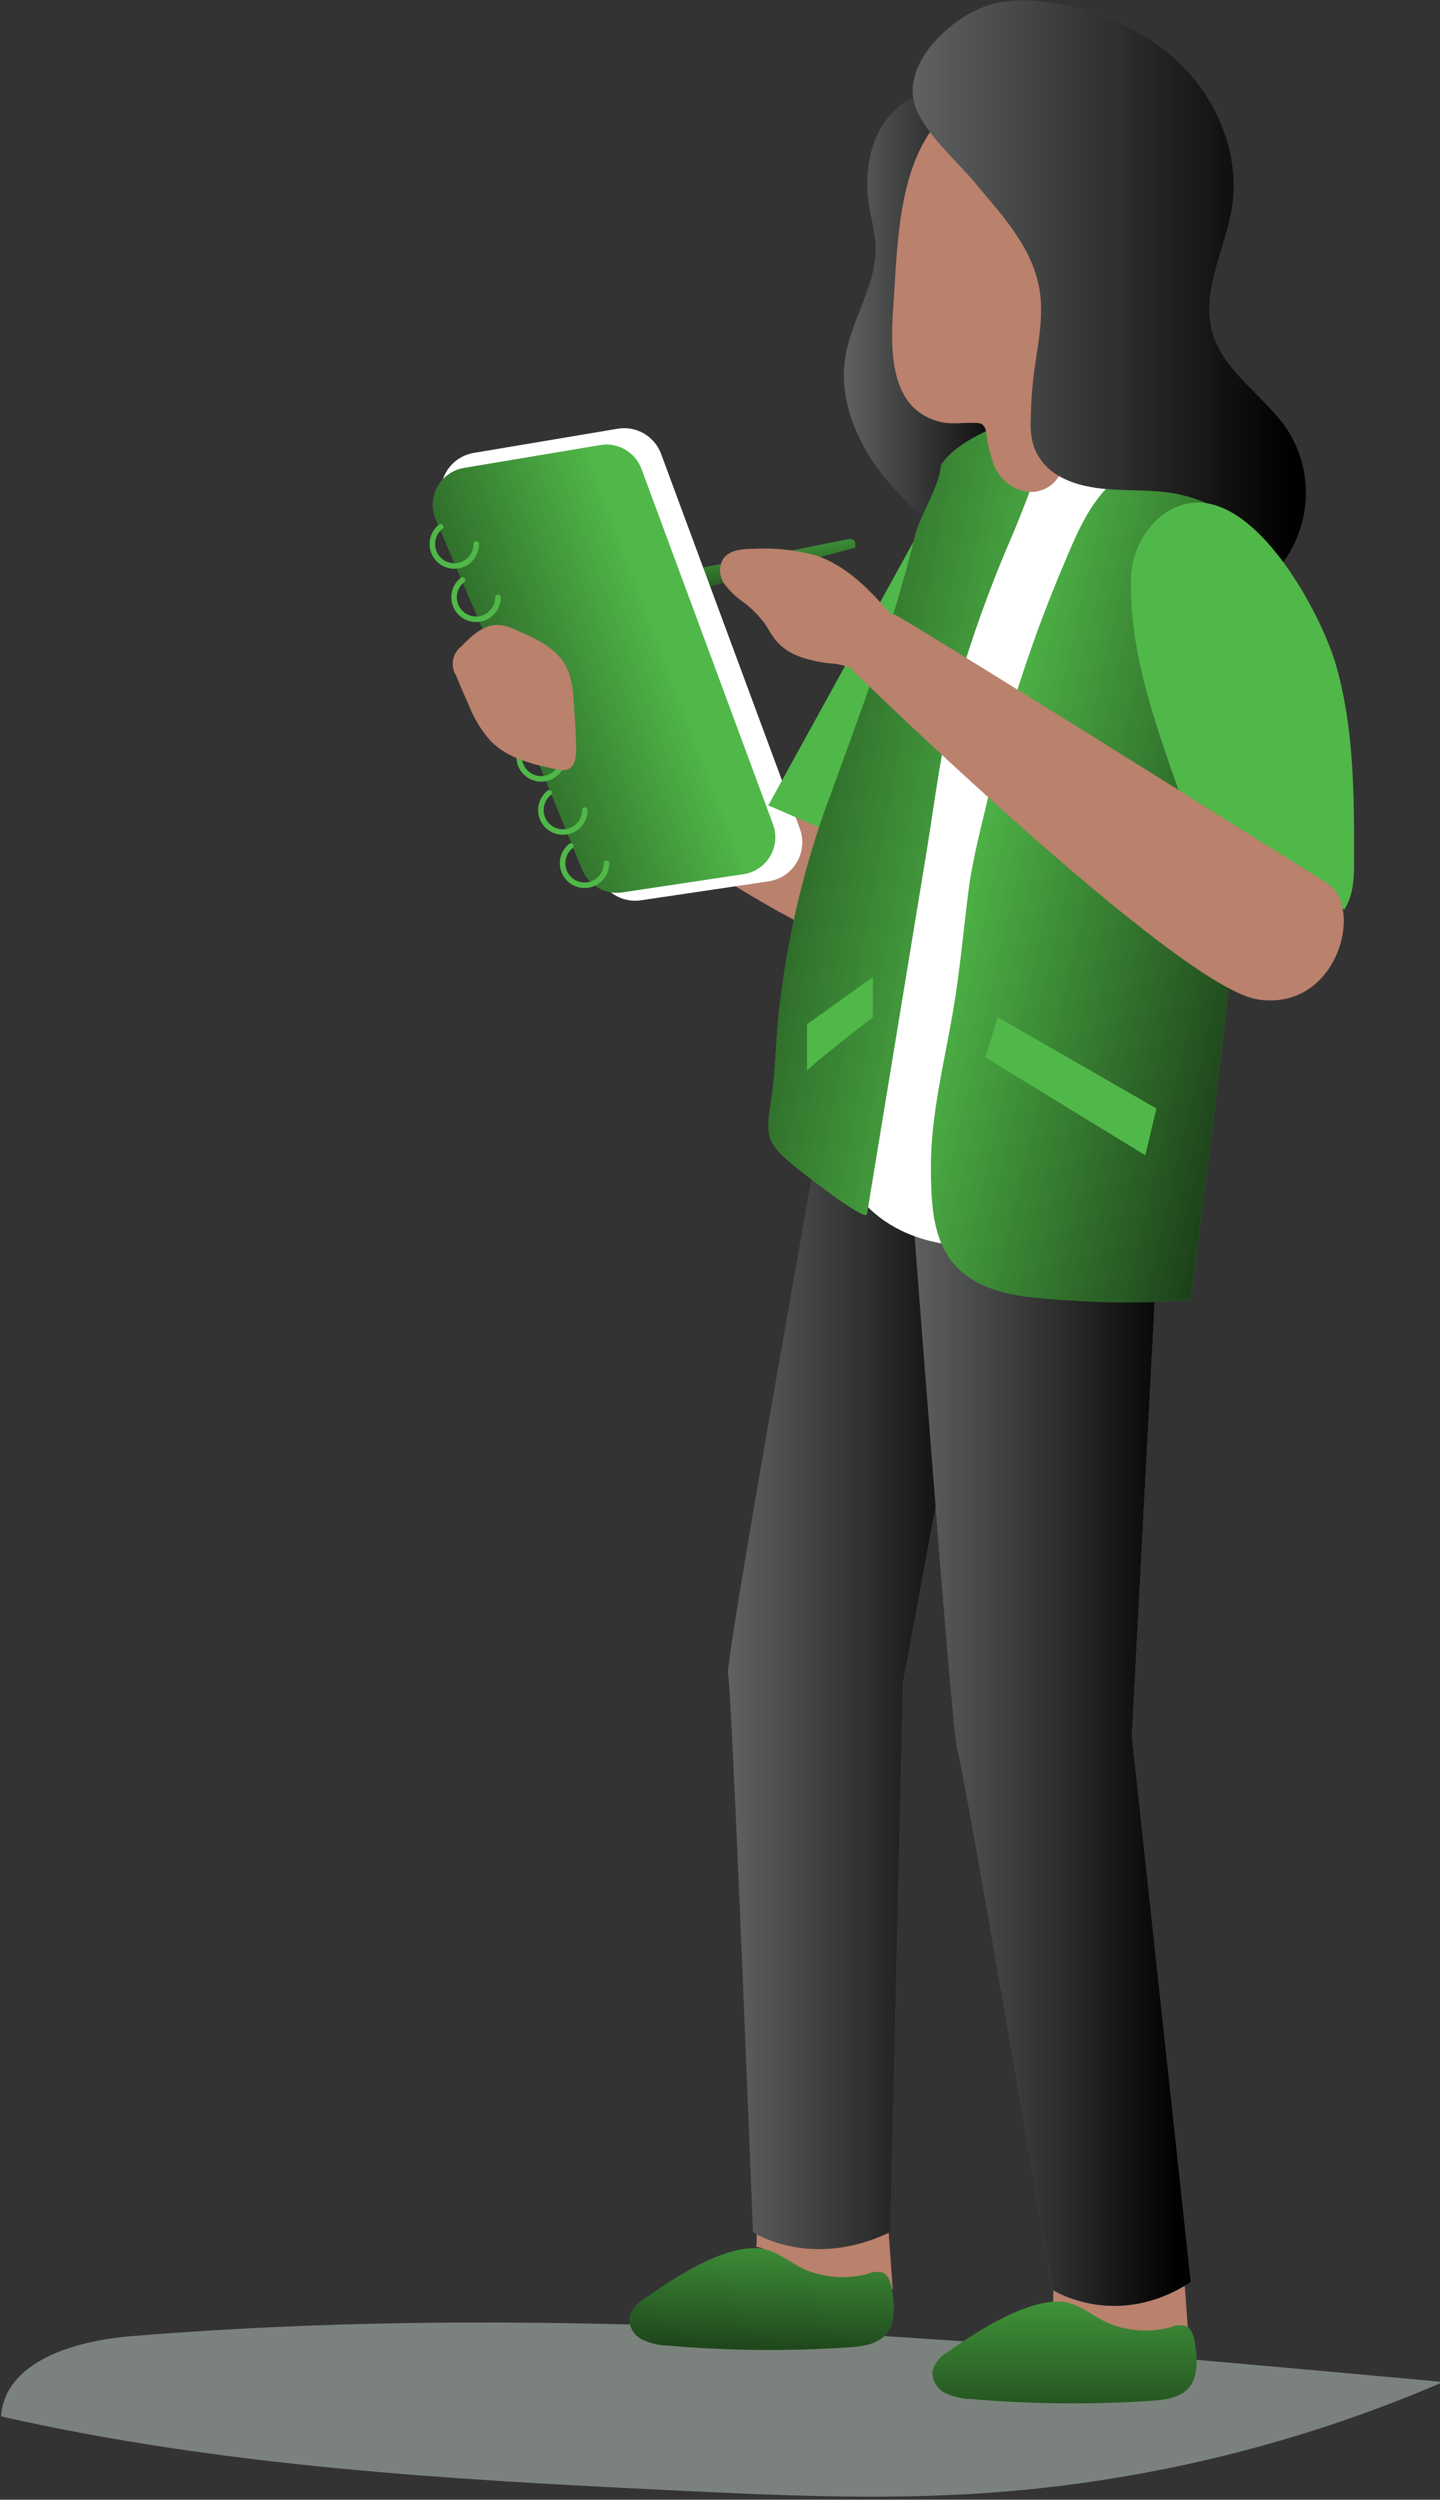 <svg width="200" height="347" viewBox="0 0 200 347" fill="none" xmlns="http://www.w3.org/2000/svg">
<rect x="0" y="0" width="200" height="347" fill="#333333" stroke="none"/>
<g clip-path="url(#clip0_50_593)">
<path opacity="0.45" d="M18.202 324.299C10.495 324.933 0.708 327.713 0.143 335.427C30.798 342.391 62.362 344.205 93.808 345.717C107.867 346.4 121.956 347.034 136.006 346.136C158.215 344.703 180.013 339.468 200.449 330.658C139.665 325.138 79.27 319.296 18.202 324.299Z" fill="#D4E3D7"/>
<path d="M105.701 77.256L117.985 74.828C117.985 74.828 119.048 74.681 118.746 76.037L101.252 80.709L98.013 81.538L96.579 78.973L105.701 77.256Z" fill="#50B848"/>
<path d="M105.701 77.256L117.985 74.828C117.985 74.828 119.048 74.681 118.746 76.037L101.252 80.709L98.013 81.538L96.579 78.973L105.701 77.256Z" fill="url(#paint0_linear_50_593)"/>
<path d="M122.785 17.09C120.414 20.601 120.034 25.166 120.834 29.34C121.178 30.816 121.435 32.311 121.605 33.816C121.946 39.288 118.258 44.184 117.399 49.597C116.57 54.844 118.521 60.228 121.585 64.568C124.649 68.908 128.766 72.37 132.835 75.813C136.737 71.736 138.074 65.855 138.181 60.208C138.289 54.561 137.294 49.012 137.137 43.394C136.983 40.721 137.26 38.04 137.957 35.455C139.352 30.822 142.835 26.365 141.655 21.684C140.933 18.963 138.728 16.924 136.659 15.042C134.288 12.906 132.62 11.833 129.293 12.575C126.627 13.195 124.299 14.81 122.785 17.09Z" fill="#606161"/>
<path d="M122.785 17.09C120.414 20.601 120.034 25.166 120.834 29.34C121.178 30.816 121.435 32.311 121.605 33.816C121.946 39.288 118.258 44.184 117.399 49.597C116.57 54.844 118.521 60.228 121.585 64.568C124.649 68.908 128.766 72.37 132.835 75.813C136.737 71.736 138.074 65.855 138.181 60.208C138.289 54.561 137.294 49.012 137.137 43.394C136.983 40.721 137.26 38.04 137.957 35.455C139.352 30.822 142.835 26.365 141.655 21.684C140.933 18.963 138.728 16.924 136.659 15.042C134.288 12.906 132.62 11.833 129.293 12.575C126.627 13.195 124.299 14.81 122.785 17.09Z" fill="url(#paint1_linear_50_593)"/>
<path d="M123.79 116.083L75.006 98.264L77.777 106.457C77.777 106.457 113.877 133.375 122.473 131.814C131.069 130.254 123.79 116.083 123.79 116.083Z" fill="#BA816C"/>
<path d="M73.074 97.074L61.678 70.41C61.352 69.649 61.203 68.824 61.243 67.997C61.283 67.17 61.51 66.363 61.907 65.637C62.305 64.91 62.863 64.284 63.538 63.805C64.213 63.326 64.989 63.006 65.806 62.871L85.778 59.516C87.034 59.303 88.325 59.535 89.427 60.172C90.53 60.81 91.376 61.813 91.817 63.007L111.087 115.03C111.368 115.793 111.476 116.609 111.403 117.419C111.33 118.229 111.077 119.012 110.663 119.713C110.249 120.413 109.685 121.013 109.01 121.468C108.336 121.923 107.569 122.222 106.765 122.344L88.997 124.978C87.788 125.153 86.555 124.919 85.494 124.313C84.433 123.707 83.606 122.763 83.143 121.632L73.074 97.074Z" fill="white"/>
<path d="M71.328 97.396L60.527 72.117C60.218 71.395 60.077 70.613 60.114 69.829C60.151 69.045 60.365 68.28 60.741 67.59C61.117 66.901 61.644 66.306 62.283 65.85C62.922 65.394 63.656 65.089 64.43 64.958L83.368 61.778C84.559 61.58 85.782 61.803 86.827 62.408C87.873 63.013 88.674 63.963 89.095 65.094L107.36 114.425C107.628 115.147 107.732 115.92 107.664 116.687C107.595 117.454 107.357 118.197 106.965 118.86C106.573 119.523 106.039 120.091 105.4 120.522C104.761 120.952 104.034 121.235 103.272 121.35L86.422 123.876C85.272 124.045 84.099 123.825 83.09 123.251C82.08 122.676 81.292 121.78 80.851 120.706L71.328 97.396Z" fill="#50B848"/>
<path d="M71.328 97.396L60.527 72.117C60.218 71.395 60.077 70.613 60.114 69.829C60.151 69.045 60.365 68.28 60.741 67.59C61.117 66.901 61.644 66.306 62.283 65.85C62.922 65.394 63.656 65.089 64.43 64.958L83.368 61.778C84.559 61.58 85.782 61.803 86.827 62.408C87.873 63.013 88.674 63.963 89.095 65.094L107.36 114.425C107.628 115.147 107.732 115.92 107.664 116.687C107.595 117.454 107.357 118.197 106.965 118.86C106.573 119.523 106.039 120.091 105.4 120.522C104.761 120.952 104.034 121.235 103.272 121.35L86.422 123.876C85.272 124.045 84.099 123.825 83.09 123.251C82.08 122.676 81.292 121.78 80.851 120.706L71.328 97.396Z" fill="url(#paint2_linear_50_593)"/>
<path d="M78.216 105.062C78.217 105.579 78.087 106.089 77.837 106.542C77.587 106.995 77.226 107.377 76.788 107.652C76.35 107.928 75.849 108.087 75.332 108.116C74.815 108.145 74.3 108.042 73.834 107.817C73.368 107.592 72.967 107.252 72.668 106.829C72.37 106.407 72.183 105.915 72.127 105.401C72.07 104.886 72.146 104.366 72.346 103.889C72.546 103.412 72.864 102.993 73.27 102.673" stroke="#50B848" stroke-width="0.768" stroke-miterlimit="10" stroke-linecap="round"/>
<path d="M81.231 112.445C81.232 112.962 81.102 113.472 80.852 113.925C80.602 114.378 80.241 114.76 79.803 115.035C79.365 115.311 78.864 115.47 78.347 115.499C77.83 115.528 77.315 115.425 76.849 115.2C76.383 114.975 75.981 114.635 75.683 114.212C75.384 113.79 75.198 113.298 75.142 112.784C75.085 112.269 75.161 111.749 75.361 111.272C75.56 110.795 75.878 110.376 76.285 110.056" stroke="#50B848" stroke-width="0.768" stroke-miterlimit="10" stroke-linecap="round"/>
<path d="M84.246 119.838C84.245 120.355 84.113 120.863 83.862 121.315C83.612 121.767 83.25 122.148 82.811 122.422C82.373 122.696 81.872 122.855 81.356 122.882C80.839 122.91 80.324 122.806 79.859 122.581C79.394 122.355 78.993 122.015 78.695 121.592C78.398 121.17 78.212 120.678 78.156 120.164C78.1 119.65 78.176 119.131 78.376 118.654C78.576 118.177 78.893 117.759 79.299 117.439" stroke="#50B848" stroke-width="0.768" stroke-miterlimit="10" stroke-linecap="round"/>
<path d="M129.859 69.766L106.706 111.801L121.166 118.043C121.166 118.043 132.376 73.394 129.859 69.766Z" fill="#50B848"/>
<path d="M164.349 314.41L165.178 325.977C163.174 327.168 160.849 327.71 158.524 327.528C154.992 327.079 147.958 319.852 146.26 320.203L146.319 316.76" fill="#BA816C"/>
<path d="M123.156 306.149L123.985 317.716C121.981 318.908 119.656 319.449 117.331 319.267C113.809 318.818 106.765 311.591 105.067 311.942L105.135 308.5" fill="#BA816C"/>
<path d="M126.083 159.211C126.083 159.211 132.279 241.584 132.971 242.94C133.664 244.296 146.241 317.892 146.241 317.892C146.241 317.892 155.022 323.519 165.393 316.77L157.207 240.96L161.003 168.661C161.003 168.661 131.4 156.509 126.083 159.211Z" fill="#606161"/>
<path d="M114.716 152.442C114.716 152.442 100.608 230.954 101.115 232.416C101.623 233.879 104.579 309.845 104.579 309.845C104.579 309.845 112.502 315.18 123.654 309.845L125.41 233.616L138.581 162.419C138.581 162.419 120.346 150.462 114.716 152.442Z" fill="#606161"/>
<path d="M114.716 152.442C114.716 152.442 100.608 230.954 101.115 232.416C101.623 233.879 104.579 309.845 104.579 309.845C104.579 309.845 112.502 315.18 123.654 309.845L125.41 233.616L138.581 162.419C138.581 162.419 120.346 150.462 114.716 152.442Z" fill="url(#paint3_linear_50_593)"/>
<path d="M126.083 159.211C126.083 159.211 132.279 241.584 132.971 242.94C133.664 244.296 146.241 317.892 146.241 317.892C146.241 317.892 155.022 323.519 165.393 316.77L157.207 240.96L161.003 168.661C161.003 168.661 131.4 156.509 126.083 159.211Z" fill="#606161"/>
<path d="M126.083 159.211C126.083 159.211 132.279 241.584 132.971 242.94C133.664 244.296 146.241 317.892 146.241 317.892C146.241 317.892 155.022 323.519 165.393 316.77L157.207 240.96L161.003 168.661C161.003 168.661 131.4 156.509 126.083 159.211Z" fill="url(#paint4_linear_50_593)"/>
<path d="M167.12 63.309C167.12 63.309 152.261 55.878 146.855 56.551C137.02 57.78 133.01 67.991 130.269 76.193C121.039 104.028 123.849 132.38 116.443 160.547C116.443 160.547 118.463 170.67 131.303 172.699C144.143 174.728 138.728 109.9 143.46 97.074C148.192 84.249 172.525 66.011 167.12 63.309Z" fill="white"/>
<path d="M144.66 57.048C144.66 57.048 133.342 59.974 130.649 64.655C130.649 67.172 127.771 71.57 127.117 74.252C123.917 87.448 119.078 100.069 114.492 112.669C111.455 121.323 109.381 130.285 108.306 139.393C107.711 144.015 107.77 148.824 107.009 153.398C106.248 157.972 106.813 158.918 110.306 161.863C110.902 162.361 120.229 169.715 120.414 168.544C123.185 151.73 125.95 134.916 128.708 118.102C129.957 110.485 130.747 103.258 132.864 95.758C134.977 88.446 137.562 81.279 140.601 74.301C141.148 73.014 148.28 56.131 144.66 57.048Z" fill="#50B848"/>
<path d="M164.964 65.865C160.983 62.939 157.363 64.002 153.851 67.601C151.148 70.39 149.538 74.038 148.055 77.617C143.646 87.882 140.127 98.506 137.537 109.373C136.445 114.249 135.118 118.843 134.484 123.876C133.801 129.259 133.332 134.672 132.425 140.026C131.225 147.146 129.293 154.656 129.293 161.873C129.293 170.651 129.966 178.756 143.479 180.111C156.992 181.467 165.393 180.384 165.393 180.384C165.393 180.384 176.584 96.372 174.555 81.518C174.077 78.046 173.823 74.477 171.364 71.765C169.529 69.773 167.557 67.912 165.461 66.196C165.299 66.092 165.133 65.982 164.964 65.865Z" fill="#50B848"/>
<path d="M144.66 57.048C144.66 57.048 133.342 59.974 130.649 64.655C130.649 67.172 127.771 71.57 127.117 74.252C123.917 87.448 119.078 100.069 114.492 112.669C111.455 121.323 109.381 130.285 108.306 139.393C107.711 144.015 107.77 148.824 107.009 153.398C106.248 157.972 106.813 158.918 110.306 161.863C110.902 162.361 120.229 169.715 120.414 168.544C123.185 151.73 125.95 134.916 128.708 118.102C129.957 110.485 130.747 103.258 132.864 95.758C134.977 88.446 137.562 81.279 140.601 74.301C141.148 73.014 148.28 56.131 144.66 57.048Z" fill="url(#paint5_linear_50_593)"/>
<path d="M164.964 65.865C160.983 62.939 157.363 64.002 153.851 67.601C151.148 70.39 149.538 74.038 148.055 77.617C143.646 87.882 140.127 98.506 137.537 109.373C136.445 114.249 135.118 118.843 134.484 123.876C133.801 129.259 133.332 134.672 132.425 140.026C131.225 147.146 129.293 154.656 129.293 161.873C129.293 170.651 129.966 178.756 143.479 180.111C156.992 181.467 165.393 180.384 165.393 180.384C165.393 180.384 176.584 96.372 174.555 81.518C174.077 78.046 173.823 74.477 171.364 71.765C169.529 69.773 167.557 67.912 165.461 66.196C165.299 66.092 165.133 65.982 164.964 65.865Z" fill="url(#paint6_linear_50_593)"/>
<path d="M128.825 18.865C125.01 24.951 124.629 33.436 124.21 40.4C123.839 46.408 122.58 56.541 130.522 58.55C132.201 58.979 133.967 58.609 135.684 58.716C135.924 58.712 136.161 58.765 136.376 58.872C136.553 59.018 136.698 59.199 136.8 59.404C136.903 59.609 136.961 59.833 136.972 60.062C137.178 61.632 137.554 63.176 138.094 64.665C139.284 67.464 142.728 69.386 145.616 67.591C148.094 66.079 148.787 61.544 149.519 59.018C151.06 53.566 146.309 46.534 145.519 40.985C144.162 31.534 142.816 20.728 138.084 17.354C133.859 14.379 130.903 15.549 128.825 18.865Z" fill="#BA816C"/>
<path d="M127.761 16.212C129.595 19.548 133.323 22.854 135.293 25.234C138.981 29.681 143.284 34.109 144.348 40.019C145.04 43.862 144.133 47.822 143.626 51.664C143.338 53.887 143.182 56.124 143.157 58.365C143.087 59.532 143.215 60.703 143.538 61.827C144.894 65.884 148.963 67.376 152.943 67.815C156.261 68.186 159.637 67.923 162.934 68.469C165.997 69 168.901 70.211 171.433 72.012C173.966 73.813 176.063 76.158 177.569 78.875C179.75 76.287 181.066 73.082 181.336 69.709C181.605 66.336 180.814 62.963 179.072 60.062C175.882 55 169.842 51.713 168.34 45.94C166.837 40.166 170.223 34.616 171.111 28.833C172.213 21.791 169.374 14.447 164.398 9.327C159.422 4.206 152.504 1.271 145.44 0.325C142.88 -0.116 140.257 -0.026 137.733 0.588C135.45 1.296 133.347 2.487 131.566 4.08C129.069 6.216 126.922 9.093 126.756 12.37C126.733 13.718 127.081 15.047 127.761 16.212Z" fill="#606161"/>
<path d="M127.761 16.212C129.595 19.548 133.323 22.854 135.293 25.234C138.981 29.681 143.284 34.109 144.348 40.019C145.04 43.862 144.133 47.822 143.626 51.664C143.338 53.887 143.182 56.124 143.157 58.365C143.087 59.532 143.215 60.703 143.538 61.827C144.894 65.884 148.963 67.376 152.943 67.815C156.261 68.186 159.637 67.923 162.934 68.469C165.997 69 168.901 70.211 171.433 72.012C173.966 73.813 176.063 76.158 177.569 78.875C179.75 76.287 181.066 73.082 181.336 69.709C181.605 66.336 180.814 62.963 179.072 60.062C175.882 55 169.842 51.713 168.34 45.94C166.837 40.166 170.223 34.616 171.111 28.833C172.213 21.791 169.374 14.447 164.398 9.327C159.422 4.206 152.504 1.271 145.44 0.325C142.88 -0.116 140.257 -0.026 137.733 0.588C135.45 1.296 133.347 2.487 131.566 4.08C129.069 6.216 126.922 9.093 126.756 12.37C126.733 13.718 127.081 15.047 127.761 16.212Z" fill="url(#paint7_linear_50_593)"/>
<path d="M174.633 138.729C163.49 136.964 118.239 92.89 118.239 92.89C118.239 92.89 123.283 85.088 124.19 85.273C124.737 85.41 146.523 98.927 163.676 109.656L184.272 122.5C184.862 122.898 185.361 123.416 185.738 124.019C186.114 124.622 186.36 125.298 186.458 126.002C187.59 131.444 183.346 140.114 174.633 138.729Z" fill="#BA816C"/>
<path d="M188.068 119.126C188.068 121.603 188.068 124.197 186.683 126.285C186.615 126.203 186.54 126.127 186.458 126.06C186.36 125.356 186.114 124.68 185.738 124.077C185.361 123.474 184.862 122.957 184.273 122.559L163.676 109.665C160.339 100.156 156.846 90.296 157.09 80.533C157.084 78.807 157.467 77.102 158.212 75.545C158.957 73.988 160.045 72.619 161.393 71.541C172.067 63.573 183.375 84.542 185.59 92.451C188.039 101.054 188.068 110.114 188.068 119.126Z" fill="#50B848"/>
<path d="M138.581 141.207L160.612 153.876L159.071 160.371L136.854 146.776L138.581 141.207Z" fill="#50B848"/>
<path d="M112.092 148.687C112.404 148.004 121.234 141.207 121.234 141.207V135.647L112.092 142.172V148.687Z" fill="#50B848"/>
<path d="M113.311 77.1C110.5 76.336 107.585 76.027 104.677 76.183C103.086 76.183 101.194 76.34 100.364 77.695C100.09 78.233 99.972 78.836 100.022 79.437C100.072 80.038 100.288 80.614 100.647 81.099C101.371 82.064 102.247 82.904 103.242 83.586C104.316 84.388 105.275 85.333 106.091 86.395C106.696 87.234 107.155 88.18 107.818 88.97C109.575 91.057 112.463 91.74 115.175 92.081C116.506 92.13 117.807 92.484 118.98 93.115C119.265 93.358 119.597 93.541 119.956 93.651C120.264 93.692 120.578 93.648 120.863 93.524C124.444 92.247 125.878 87.721 123.41 84.903C120.61 81.694 117.458 78.475 113.311 77.1Z" fill="#BA816C"/>
<path d="M77.514 106.837C74.138 106.145 70.548 105.335 68.147 102.858C66.903 101.468 65.912 99.87 65.22 98.137C64.576 96.713 63.952 95.27 63.367 93.817C62.942 93.158 62.785 92.362 62.928 91.591C63.072 90.821 63.504 90.134 64.137 89.672C65.542 88.189 67.279 86.648 69.318 86.746C70.147 86.842 70.953 87.083 71.699 87.458C74.47 88.648 77.475 90.043 78.763 92.763C79.304 94.094 79.602 95.511 79.641 96.948C79.817 99.08 79.943 101.213 80.022 103.346C80.1 105.355 79.875 107.334 77.514 106.837Z" fill="#BA816C"/>
<path d="M89.593 319.062C89.076 319.338 88.619 319.713 88.249 320.167C87.879 320.621 87.603 321.144 87.436 321.705C87.387 322.329 87.527 322.954 87.836 323.498C88.146 324.042 88.612 324.481 89.173 324.758C90.308 325.298 91.546 325.591 92.803 325.616C101.117 326.326 109.473 326.408 117.799 325.86C119.751 325.733 121.858 325.47 123.107 323.987C124.356 322.505 124.219 320.027 123.907 317.96C123.751 316.985 123.468 315.795 122.522 315.453C121.869 315.3 121.185 315.362 120.57 315.629C117.759 316.398 114.773 316.234 112.062 315.161C109.701 314.185 107.623 312.089 104.969 312.079C99.954 312.001 93.525 316.263 89.593 319.062Z" fill="#50B848"/>
<path d="M131.654 326.474C130.617 327.037 129.845 327.987 129.508 329.117C129.459 329.743 129.599 330.368 129.908 330.914C130.218 331.459 130.683 331.9 131.244 332.18C132.382 332.713 133.618 333.002 134.874 333.028C143.188 333.738 151.544 333.82 159.871 333.272C161.822 333.145 163.93 332.882 165.178 331.4C166.427 329.917 166.291 327.44 165.979 325.372C165.822 324.397 165.539 323.207 164.593 322.866C163.941 322.713 163.256 322.774 162.642 323.041C159.83 323.811 156.844 323.646 154.134 322.573C151.773 321.598 149.694 319.501 147.041 319.491C142.045 319.462 135.596 323.724 131.654 326.474Z" fill="#50B848"/>
<path d="M89.593 319.062C89.076 319.338 88.619 319.713 88.249 320.167C87.879 320.621 87.603 321.144 87.436 321.705C87.387 322.329 87.527 322.954 87.836 323.498C88.146 324.042 88.612 324.481 89.173 324.758C90.308 325.298 91.546 325.591 92.803 325.616C101.117 326.326 109.473 326.408 117.799 325.86C119.751 325.733 121.858 325.47 123.107 323.987C124.356 322.505 124.219 320.027 123.907 317.96C123.751 316.985 123.468 315.795 122.522 315.453C121.869 315.3 121.185 315.362 120.57 315.629C117.759 316.398 114.773 316.234 112.062 315.161C109.701 314.185 107.623 312.089 104.969 312.079C99.954 312.001 93.525 316.263 89.593 319.062Z" fill="url(#paint8_linear_50_593)"/>
<path d="M131.654 326.474C130.617 327.037 129.845 327.987 129.508 329.117C129.459 329.743 129.599 330.368 129.908 330.914C130.218 331.459 130.683 331.9 131.244 332.18C132.382 332.713 133.618 333.002 134.874 333.028C143.188 333.738 151.544 333.82 159.871 333.272C161.822 333.145 163.93 332.882 165.178 331.4C166.427 329.917 166.291 327.44 165.979 325.372C165.822 324.397 165.539 323.207 164.593 322.866C163.941 322.713 163.256 322.774 162.642 323.041C159.83 323.811 156.844 323.646 154.134 322.573C151.773 321.598 149.694 319.501 147.041 319.491C142.045 319.462 135.596 323.724 131.654 326.474Z" fill="url(#paint9_linear_50_593)"/>
<path d="M66.157 75.52C66.156 76.037 66.025 76.546 65.774 76.998C65.523 77.45 65.161 77.831 64.723 78.105C64.284 78.379 63.783 78.537 63.267 78.565C62.75 78.593 62.235 78.489 61.77 78.263C61.305 78.037 60.904 77.697 60.607 77.275C60.309 76.852 60.123 76.361 60.067 75.847C60.011 75.333 60.087 74.813 60.287 74.336C60.487 73.86 60.804 73.442 61.21 73.121" stroke="#50B848" stroke-width="0.768" stroke-miterlimit="10" stroke-linecap="round"/>
<path d="M69.172 82.903C69.173 83.421 69.042 83.93 68.792 84.383C68.543 84.836 68.182 85.218 67.743 85.494C67.305 85.769 66.804 85.929 66.287 85.957C65.771 85.986 65.255 85.883 64.789 85.658C64.323 85.433 63.922 85.093 63.623 84.67C63.325 84.248 63.139 83.756 63.082 83.242C63.026 82.728 63.101 82.207 63.301 81.73C63.501 81.253 63.819 80.835 64.225 80.514" stroke="#50B848" stroke-width="0.768" stroke-miterlimit="10" stroke-linecap="round"/>
</g>
<defs>
<linearGradient id="paint0_linear_50_593" x1="107.106" y1="73.238" x2="109.066" y2="86.658" gradientUnits="userSpaceOnUse">
<stop stop-color="#010101" stop-opacity="0"/>
<stop offset="0.47" stop-color="#010101" stop-opacity="0.47"/>
<stop offset="0.95" stop-color="#010101"/>
</linearGradient>
<linearGradient id="paint1_linear_50_593" x1="117.156" y1="44.096" x2="141.86" y2="44.096" gradientUnits="userSpaceOnUse">
<stop stop-color="#010101" stop-opacity="0"/>
<stop offset="0.47" stop-color="#010101" stop-opacity="0.47"/>
<stop offset="0.95" stop-color="#010101"/>
</linearGradient>
<linearGradient id="paint2_linear_50_593" x1="92.53" y1="89.906" x2="36.434" y2="111.016" gradientUnits="userSpaceOnUse">
<stop stop-color="#010101" stop-opacity="0"/>
<stop offset="0.47" stop-color="#010101" stop-opacity="0.47"/>
<stop offset="0.95" stop-color="#010101"/>
</linearGradient>
<linearGradient id="paint3_linear_50_593" x1="101.106" y1="232.202" x2="138.581" y2="232.202" gradientUnits="userSpaceOnUse">
<stop stop-color="#010101" stop-opacity="0"/>
<stop offset="0.47" stop-color="#010101" stop-opacity="0.47"/>
<stop offset="0.95" stop-color="#010101"/>
</linearGradient>
<linearGradient id="paint4_linear_50_593" x1="126.083" y1="239.458" x2="165.393" y2="239.458" gradientUnits="userSpaceOnUse">
<stop stop-color="#010101" stop-opacity="0"/>
<stop offset="0.47" stop-color="#010101" stop-opacity="0.47"/>
<stop offset="0.95" stop-color="#010101"/>
</linearGradient>
<linearGradient id="paint5_linear_50_593" x1="143.782" y1="114.913" x2="68.686" y2="101.033" gradientUnits="userSpaceOnUse">
<stop stop-color="#010101" stop-opacity="0"/>
<stop offset="0.47" stop-color="#010101" stop-opacity="0.47"/>
<stop offset="0.95" stop-color="#010101"/>
</linearGradient>
<linearGradient id="paint6_linear_50_593" x1="132.679" y1="117.712" x2="202.642" y2="134.001" gradientUnits="userSpaceOnUse">
<stop stop-color="#010101" stop-opacity="0"/>
<stop offset="0.47" stop-color="#010101" stop-opacity="0.47"/>
<stop offset="0.95" stop-color="#010101"/>
</linearGradient>
<linearGradient id="paint7_linear_50_593" x1="126.688" y1="39.483" x2="181.365" y2="39.483" gradientUnits="userSpaceOnUse">
<stop stop-color="#010101" stop-opacity="0"/>
<stop offset="0.47" stop-color="#010101" stop-opacity="0.47"/>
<stop offset="0.95" stop-color="#010101"/>
</linearGradient>
<linearGradient id="paint8_linear_50_593" x1="106.657" y1="302.901" x2="104.844" y2="340.889" gradientUnits="userSpaceOnUse">
<stop stop-color="#010101" stop-opacity="0"/>
<stop offset="0.47" stop-color="#010101" stop-opacity="0.47"/>
<stop offset="0.95" stop-color="#010101"/>
</linearGradient>
<linearGradient id="paint9_linear_50_593" x1="147.85" y1="310.713" x2="147.85" y2="353.666" gradientUnits="userSpaceOnUse">
<stop stop-color="#010101" stop-opacity="0"/>
<stop offset="0.47" stop-color="#010101" stop-opacity="0.47"/>
<stop offset="0.95" stop-color="#010101"/>
</linearGradient>
<clipPath id="clip0_50_593">
<rect width="200" height="347" fill="white"/>
</clipPath>
</defs>
</svg>
